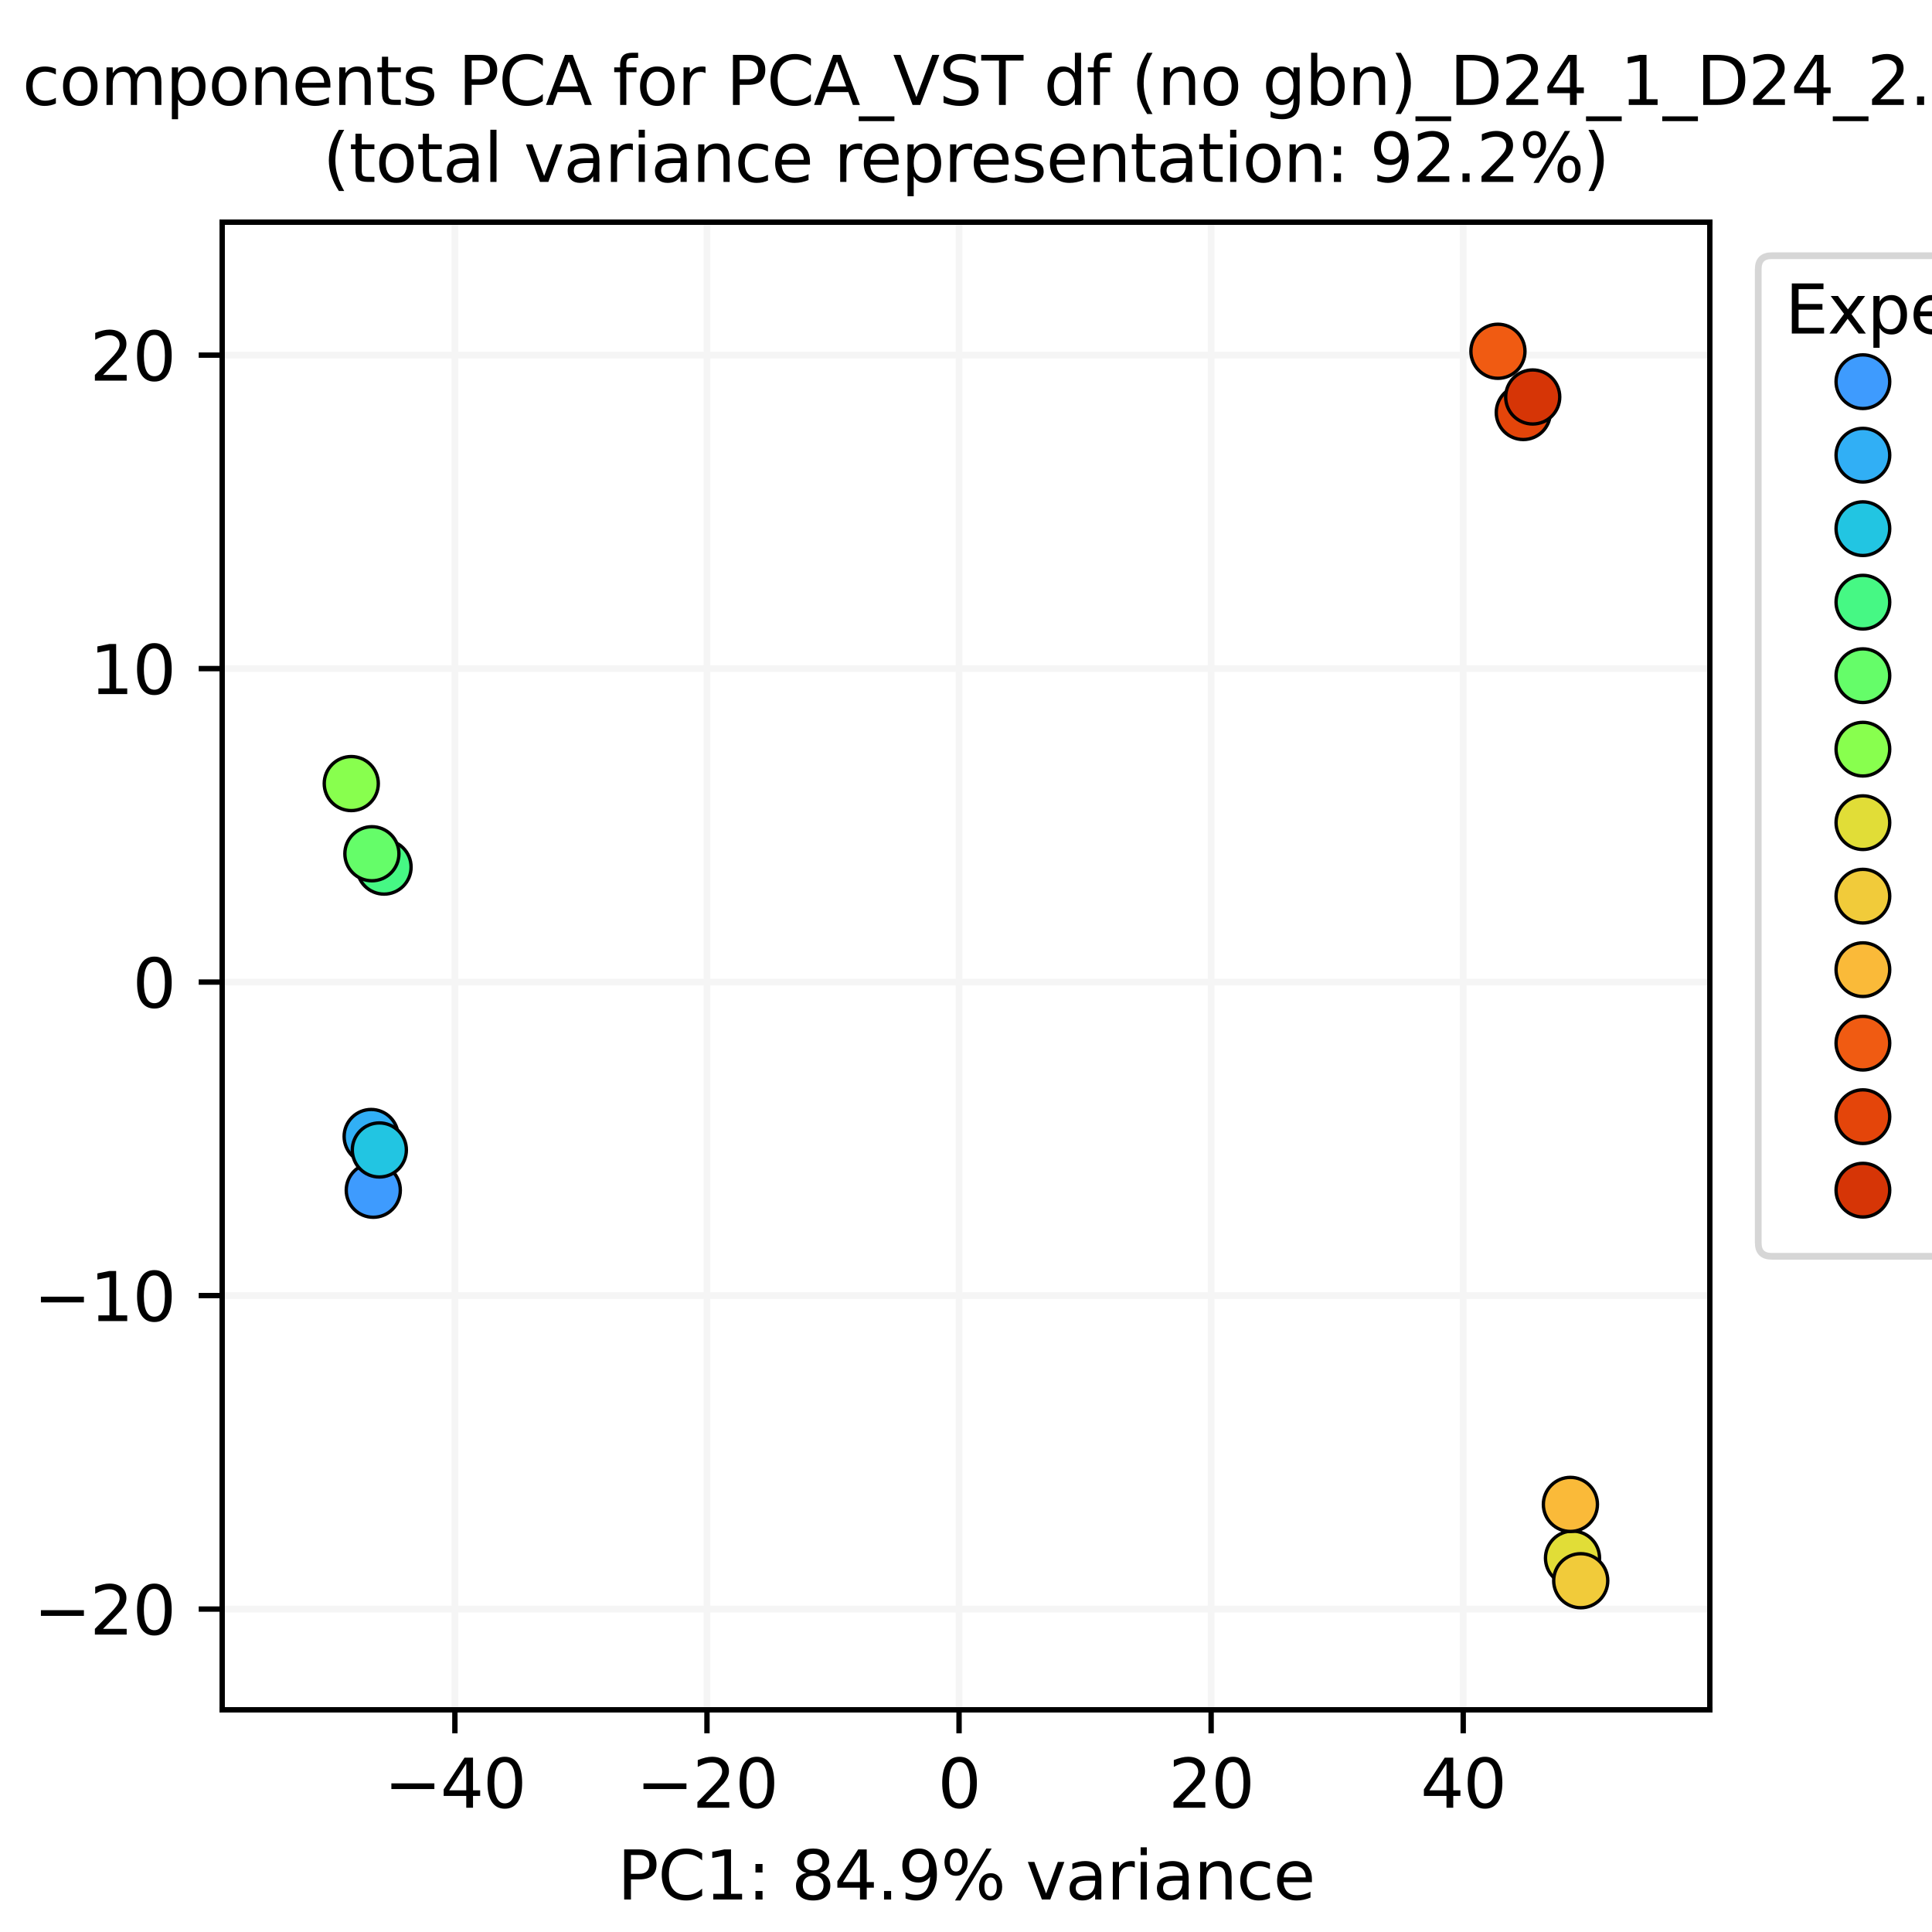 <?xml version="1.0" encoding="utf-8" standalone="no"?>
<!DOCTYPE svg PUBLIC "-//W3C//DTD SVG 1.1//EN"
  "http://www.w3.org/Graphics/SVG/1.1/DTD/svg11.dtd">
<svg height="288pt" version="1.1" viewBox="0 0 288 288" width="288pt" xmlns="http://www.w3.org/2000/svg" xmlns:xlink="http://www.w3.org/1999/xlink">
 <defs>
  <style type="text/css">*{stroke-linecap:butt;stroke-linejoin:round;}</style>
 </defs>
 <g id="figure_1">
  <g id="patch_1">
   <path d="M 0 288 
L 288 288 
L 288 0 
L 0 0 
z
" style="fill:#ffffff;"/>
  </g>
  <g id="axes_1">
   <g id="patch_2">
    <path d="M 33.12 254.88 
L 254.88 254.88 
L 254.88 33.12 
L 33.12 33.12 
z
" style="fill:#ffffff;"/>
   </g>
   <g id="matplotlib.axis_1">
    <g id="xtick_1">
     <g id="line2d_1">
      <path clip-path="url(#pf2e58c47ac)" d="M 67.809 254.88 
L 67.809 33.12 
" style="fill:none;stroke:#f5f5f5;stroke-linecap:square;"/>
     </g>
     <g id="line2d_2">
      <defs>
       <path d="M 0 0 
L 0 3.5 
" id="m1c92ccc8d1" style="stroke:#000000;stroke-width:0.8;"/>
      </defs>
      <g>
       <use style="stroke:#000000;stroke-width:0.8;" x="67.809" xlink:href="#m1c92ccc8d1" y="254.88"/>
      </g>
     </g>
     <g id="text_1">
      <!-- −40 -->
      <g transform="translate(57.257 269.478)scale(0.1 -0.1)">
       <defs>
        <path d="M 678 2272 
L 4684 2272 
L 4684 1741 
L 678 1741 
L 678 2272 
z
" id="DejaVuSans-2212" transform="scale(0.016)"/>
        <path d="M 2419 4116 
L 825 1625 
L 2419 1625 
L 2419 4116 
z
M 2253 4666 
L 3047 4666 
L 3047 1625 
L 3713 1625 
L 3713 1100 
L 3047 1100 
L 3047 0 
L 2419 0 
L 2419 1100 
L 313 1100 
L 313 1709 
L 2253 4666 
z
" id="DejaVuSans-34" transform="scale(0.016)"/>
        <path d="M 2034 4250 
Q 1547 4250 1301 3770 
Q 1056 3291 1056 2328 
Q 1056 1369 1301 889 
Q 1547 409 2034 409 
Q 2525 409 2770 889 
Q 3016 1369 3016 2328 
Q 3016 3291 2770 3770 
Q 2525 4250 2034 4250 
z
M 2034 4750 
Q 2819 4750 3233 4129 
Q 3647 3509 3647 2328 
Q 3647 1150 3233 529 
Q 2819 -91 2034 -91 
Q 1250 -91 836 529 
Q 422 1150 422 2328 
Q 422 3509 836 4129 
Q 1250 4750 2034 4750 
z
" id="DejaVuSans-30" transform="scale(0.016)"/>
       </defs>
       <use xlink:href="#DejaVuSans-2212"/>
       <use x="83.789" xlink:href="#DejaVuSans-34"/>
       <use x="147.412" xlink:href="#DejaVuSans-30"/>
      </g>
     </g>
    </g>
    <g id="xtick_2">
     <g id="line2d_3">
      <path clip-path="url(#pf2e58c47ac)" d="M 105.387 254.88 
L 105.387 33.12 
" style="fill:none;stroke:#f5f5f5;stroke-linecap:square;"/>
     </g>
     <g id="line2d_4">
      <g>
       <use style="stroke:#000000;stroke-width:0.8;" x="105.387" xlink:href="#m1c92ccc8d1" y="254.88"/>
      </g>
     </g>
     <g id="text_2">
      <!-- −20 -->
      <g transform="translate(94.834 269.478)scale(0.1 -0.1)">
       <defs>
        <path d="M 1228 531 
L 3431 531 
L 3431 0 
L 469 0 
L 469 531 
Q 828 903 1448 1529 
Q 2069 2156 2228 2338 
Q 2531 2678 2651 2914 
Q 2772 3150 2772 3378 
Q 2772 3750 2511 3984 
Q 2250 4219 1831 4219 
Q 1534 4219 1204 4116 
Q 875 4013 500 3803 
L 500 4441 
Q 881 4594 1212 4672 
Q 1544 4750 1819 4750 
Q 2544 4750 2975 4387 
Q 3406 4025 3406 3419 
Q 3406 3131 3298 2873 
Q 3191 2616 2906 2266 
Q 2828 2175 2409 1742 
Q 1991 1309 1228 531 
z
" id="DejaVuSans-32" transform="scale(0.016)"/>
       </defs>
       <use xlink:href="#DejaVuSans-2212"/>
       <use x="83.789" xlink:href="#DejaVuSans-32"/>
       <use x="147.412" xlink:href="#DejaVuSans-30"/>
      </g>
     </g>
    </g>
    <g id="xtick_3">
     <g id="line2d_5">
      <path clip-path="url(#pf2e58c47ac)" d="M 142.964 254.88 
L 142.964 33.12 
" style="fill:none;stroke:#f5f5f5;stroke-linecap:square;"/>
     </g>
     <g id="line2d_6">
      <g>
       <use style="stroke:#000000;stroke-width:0.8;" x="142.964" xlink:href="#m1c92ccc8d1" y="254.88"/>
      </g>
     </g>
     <g id="text_3">
      <!-- 0 -->
      <g transform="translate(139.783 269.478)scale(0.1 -0.1)">
       <use xlink:href="#DejaVuSans-30"/>
      </g>
     </g>
    </g>
    <g id="xtick_4">
     <g id="line2d_7">
      <path clip-path="url(#pf2e58c47ac)" d="M 180.541 254.88 
L 180.541 33.12 
" style="fill:none;stroke:#f5f5f5;stroke-linecap:square;"/>
     </g>
     <g id="line2d_8">
      <g>
       <use style="stroke:#000000;stroke-width:0.8;" x="180.541" xlink:href="#m1c92ccc8d1" y="254.88"/>
      </g>
     </g>
     <g id="text_4">
      <!-- 20 -->
      <g transform="translate(174.179 269.478)scale(0.1 -0.1)">
       <use xlink:href="#DejaVuSans-32"/>
       <use x="63.623" xlink:href="#DejaVuSans-30"/>
      </g>
     </g>
    </g>
    <g id="xtick_5">
     <g id="line2d_9">
      <path clip-path="url(#pf2e58c47ac)" d="M 218.118 254.88 
L 218.118 33.12 
" style="fill:none;stroke:#f5f5f5;stroke-linecap:square;"/>
     </g>
     <g id="line2d_10">
      <g>
       <use style="stroke:#000000;stroke-width:0.8;" x="218.118" xlink:href="#m1c92ccc8d1" y="254.88"/>
      </g>
     </g>
     <g id="text_5">
      <!-- 40 -->
      <g transform="translate(211.756 269.478)scale(0.1 -0.1)">
       <use xlink:href="#DejaVuSans-34"/>
       <use x="63.623" xlink:href="#DejaVuSans-30"/>
      </g>
     </g>
    </g>
    <g id="text_6">
     <!-- PC1: 84.9% variance -->
     <g transform="translate(92.04 283.157)scale(0.1 -0.1)">
      <defs>
       <path d="M 1259 4147 
L 1259 2394 
L 2053 2394 
Q 2494 2394 2734 2622 
Q 2975 2850 2975 3272 
Q 2975 3691 2734 3919 
Q 2494 4147 2053 4147 
L 1259 4147 
z
M 628 4666 
L 2053 4666 
Q 2838 4666 3239 4311 
Q 3641 3956 3641 3272 
Q 3641 2581 3239 2228 
Q 2838 1875 2053 1875 
L 1259 1875 
L 1259 0 
L 628 0 
L 628 4666 
z
" id="DejaVuSans-50" transform="scale(0.016)"/>
       <path d="M 4122 4306 
L 4122 3641 
Q 3803 3938 3442 4084 
Q 3081 4231 2675 4231 
Q 1875 4231 1450 3742 
Q 1025 3253 1025 2328 
Q 1025 1406 1450 917 
Q 1875 428 2675 428 
Q 3081 428 3442 575 
Q 3803 722 4122 1019 
L 4122 359 
Q 3791 134 3420 21 
Q 3050 -91 2638 -91 
Q 1578 -91 968 557 
Q 359 1206 359 2328 
Q 359 3453 968 4101 
Q 1578 4750 2638 4750 
Q 3056 4750 3426 4639 
Q 3797 4528 4122 4306 
z
" id="DejaVuSans-43" transform="scale(0.016)"/>
       <path d="M 794 531 
L 1825 531 
L 1825 4091 
L 703 3866 
L 703 4441 
L 1819 4666 
L 2450 4666 
L 2450 531 
L 3481 531 
L 3481 0 
L 794 0 
L 794 531 
z
" id="DejaVuSans-31" transform="scale(0.016)"/>
       <path d="M 750 794 
L 1409 794 
L 1409 0 
L 750 0 
L 750 794 
z
M 750 3309 
L 1409 3309 
L 1409 2516 
L 750 2516 
L 750 3309 
z
" id="DejaVuSans-3a" transform="scale(0.016)"/>
       <path id="DejaVuSans-20" transform="scale(0.016)"/>
       <path d="M 2034 2216 
Q 1584 2216 1326 1975 
Q 1069 1734 1069 1313 
Q 1069 891 1326 650 
Q 1584 409 2034 409 
Q 2484 409 2743 651 
Q 3003 894 3003 1313 
Q 3003 1734 2745 1975 
Q 2488 2216 2034 2216 
z
M 1403 2484 
Q 997 2584 770 2862 
Q 544 3141 544 3541 
Q 544 4100 942 4425 
Q 1341 4750 2034 4750 
Q 2731 4750 3128 4425 
Q 3525 4100 3525 3541 
Q 3525 3141 3298 2862 
Q 3072 2584 2669 2484 
Q 3125 2378 3379 2068 
Q 3634 1759 3634 1313 
Q 3634 634 3220 271 
Q 2806 -91 2034 -91 
Q 1263 -91 848 271 
Q 434 634 434 1313 
Q 434 1759 690 2068 
Q 947 2378 1403 2484 
z
M 1172 3481 
Q 1172 3119 1398 2916 
Q 1625 2713 2034 2713 
Q 2441 2713 2670 2916 
Q 2900 3119 2900 3481 
Q 2900 3844 2670 4047 
Q 2441 4250 2034 4250 
Q 1625 4250 1398 4047 
Q 1172 3844 1172 3481 
z
" id="DejaVuSans-38" transform="scale(0.016)"/>
       <path d="M 684 794 
L 1344 794 
L 1344 0 
L 684 0 
L 684 794 
z
" id="DejaVuSans-2e" transform="scale(0.016)"/>
       <path d="M 703 97 
L 703 672 
Q 941 559 1184 500 
Q 1428 441 1663 441 
Q 2288 441 2617 861 
Q 2947 1281 2994 2138 
Q 2813 1869 2534 1725 
Q 2256 1581 1919 1581 
Q 1219 1581 811 2004 
Q 403 2428 403 3163 
Q 403 3881 828 4315 
Q 1253 4750 1959 4750 
Q 2769 4750 3195 4129 
Q 3622 3509 3622 2328 
Q 3622 1225 3098 567 
Q 2575 -91 1691 -91 
Q 1453 -91 1209 -44 
Q 966 3 703 97 
z
M 1959 2075 
Q 2384 2075 2632 2365 
Q 2881 2656 2881 3163 
Q 2881 3666 2632 3958 
Q 2384 4250 1959 4250 
Q 1534 4250 1286 3958 
Q 1038 3666 1038 3163 
Q 1038 2656 1286 2365 
Q 1534 2075 1959 2075 
z
" id="DejaVuSans-39" transform="scale(0.016)"/>
       <path d="M 4653 2053 
Q 4381 2053 4226 1822 
Q 4072 1591 4072 1178 
Q 4072 772 4226 539 
Q 4381 306 4653 306 
Q 4919 306 5073 539 
Q 5228 772 5228 1178 
Q 5228 1588 5073 1820 
Q 4919 2053 4653 2053 
z
M 4653 2450 
Q 5147 2450 5437 2106 
Q 5728 1763 5728 1178 
Q 5728 594 5436 251 
Q 5144 -91 4653 -91 
Q 4153 -91 3862 251 
Q 3572 594 3572 1178 
Q 3572 1766 3864 2108 
Q 4156 2450 4653 2450 
z
M 1428 4353 
Q 1159 4353 1004 4120 
Q 850 3888 850 3481 
Q 850 3069 1003 2837 
Q 1156 2606 1428 2606 
Q 1700 2606 1854 2837 
Q 2009 3069 2009 3481 
Q 2009 3884 1853 4118 
Q 1697 4353 1428 4353 
z
M 4250 4750 
L 4750 4750 
L 1831 -91 
L 1331 -91 
L 4250 4750 
z
M 1428 4750 
Q 1922 4750 2215 4408 
Q 2509 4066 2509 3481 
Q 2509 2891 2217 2550 
Q 1925 2209 1428 2209 
Q 931 2209 642 2551 
Q 353 2894 353 3481 
Q 353 4063 643 4406 
Q 934 4750 1428 4750 
z
" id="DejaVuSans-25" transform="scale(0.016)"/>
       <path d="M 191 3500 
L 800 3500 
L 1894 563 
L 2988 3500 
L 3597 3500 
L 2284 0 
L 1503 0 
L 191 3500 
z
" id="DejaVuSans-76" transform="scale(0.016)"/>
       <path d="M 2194 1759 
Q 1497 1759 1228 1600 
Q 959 1441 959 1056 
Q 959 750 1161 570 
Q 1363 391 1709 391 
Q 2188 391 2477 730 
Q 2766 1069 2766 1631 
L 2766 1759 
L 2194 1759 
z
M 3341 1997 
L 3341 0 
L 2766 0 
L 2766 531 
Q 2569 213 2275 61 
Q 1981 -91 1556 -91 
Q 1019 -91 701 211 
Q 384 513 384 1019 
Q 384 1609 779 1909 
Q 1175 2209 1959 2209 
L 2766 2209 
L 2766 2266 
Q 2766 2663 2505 2880 
Q 2244 3097 1772 3097 
Q 1472 3097 1187 3025 
Q 903 2953 641 2809 
L 641 3341 
Q 956 3463 1253 3523 
Q 1550 3584 1831 3584 
Q 2591 3584 2966 3190 
Q 3341 2797 3341 1997 
z
" id="DejaVuSans-61" transform="scale(0.016)"/>
       <path d="M 2631 2963 
Q 2534 3019 2420 3045 
Q 2306 3072 2169 3072 
Q 1681 3072 1420 2755 
Q 1159 2438 1159 1844 
L 1159 0 
L 581 0 
L 581 3500 
L 1159 3500 
L 1159 2956 
Q 1341 3275 1631 3429 
Q 1922 3584 2338 3584 
Q 2397 3584 2469 3576 
Q 2541 3569 2628 3553 
L 2631 2963 
z
" id="DejaVuSans-72" transform="scale(0.016)"/>
       <path d="M 603 3500 
L 1178 3500 
L 1178 0 
L 603 0 
L 603 3500 
z
M 603 4863 
L 1178 4863 
L 1178 4134 
L 603 4134 
L 603 4863 
z
" id="DejaVuSans-69" transform="scale(0.016)"/>
       <path d="M 3513 2113 
L 3513 0 
L 2938 0 
L 2938 2094 
Q 2938 2591 2744 2837 
Q 2550 3084 2163 3084 
Q 1697 3084 1428 2787 
Q 1159 2491 1159 1978 
L 1159 0 
L 581 0 
L 581 3500 
L 1159 3500 
L 1159 2956 
Q 1366 3272 1645 3428 
Q 1925 3584 2291 3584 
Q 2894 3584 3203 3211 
Q 3513 2838 3513 2113 
z
" id="DejaVuSans-6e" transform="scale(0.016)"/>
       <path d="M 3122 3366 
L 3122 2828 
Q 2878 2963 2633 3030 
Q 2388 3097 2138 3097 
Q 1578 3097 1268 2742 
Q 959 2388 959 1747 
Q 959 1106 1268 751 
Q 1578 397 2138 397 
Q 2388 397 2633 464 
Q 2878 531 3122 666 
L 3122 134 
Q 2881 22 2623 -34 
Q 2366 -91 2075 -91 
Q 1284 -91 818 406 
Q 353 903 353 1747 
Q 353 2603 823 3093 
Q 1294 3584 2113 3584 
Q 2378 3584 2631 3529 
Q 2884 3475 3122 3366 
z
" id="DejaVuSans-63" transform="scale(0.016)"/>
       <path d="M 3597 1894 
L 3597 1613 
L 953 1613 
Q 991 1019 1311 708 
Q 1631 397 2203 397 
Q 2534 397 2845 478 
Q 3156 559 3463 722 
L 3463 178 
Q 3153 47 2828 -22 
Q 2503 -91 2169 -91 
Q 1331 -91 842 396 
Q 353 884 353 1716 
Q 353 2575 817 3079 
Q 1281 3584 2069 3584 
Q 2775 3584 3186 3129 
Q 3597 2675 3597 1894 
z
M 3022 2063 
Q 3016 2534 2758 2815 
Q 2500 3097 2075 3097 
Q 1594 3097 1305 2825 
Q 1016 2553 972 2059 
L 3022 2063 
z
" id="DejaVuSans-65" transform="scale(0.016)"/>
      </defs>
      <use xlink:href="#DejaVuSans-50"/>
      <use x="60.303" xlink:href="#DejaVuSans-43"/>
      <use x="130.127" xlink:href="#DejaVuSans-31"/>
      <use x="193.75" xlink:href="#DejaVuSans-3a"/>
      <use x="227.441" xlink:href="#DejaVuSans-20"/>
      <use x="259.229" xlink:href="#DejaVuSans-38"/>
      <use x="322.852" xlink:href="#DejaVuSans-34"/>
      <use x="386.475" xlink:href="#DejaVuSans-2e"/>
      <use x="418.262" xlink:href="#DejaVuSans-39"/>
      <use x="481.885" xlink:href="#DejaVuSans-25"/>
      <use x="576.904" xlink:href="#DejaVuSans-20"/>
      <use x="608.691" xlink:href="#DejaVuSans-76"/>
      <use x="667.871" xlink:href="#DejaVuSans-61"/>
      <use x="729.15" xlink:href="#DejaVuSans-72"/>
      <use x="770.264" xlink:href="#DejaVuSans-69"/>
      <use x="798.047" xlink:href="#DejaVuSans-61"/>
      <use x="859.326" xlink:href="#DejaVuSans-6e"/>
      <use x="922.705" xlink:href="#DejaVuSans-63"/>
      <use x="977.686" xlink:href="#DejaVuSans-65"/>
     </g>
    </g>
   </g>
   <g id="matplotlib.axis_2">
    <g id="ytick_1">
     <g id="line2d_11">
      <path clip-path="url(#pf2e58c47ac)" d="M 33.12 239.862 
L 254.88 239.862 
" style="fill:none;stroke:#f5f5f5;stroke-linecap:square;"/>
     </g>
     <g id="line2d_12">
      <defs>
       <path d="M 0 0 
L -3.5 0 
" id="maca53974f4" style="stroke:#000000;stroke-width:0.8;"/>
      </defs>
      <g>
       <use style="stroke:#000000;stroke-width:0.8;" x="33.12" xlink:href="#maca53974f4" y="239.862"/>
      </g>
     </g>
     <g id="text_7">
      <!-- −20 -->
      <g transform="translate(5.015 243.661)scale(0.1 -0.1)">
       <use xlink:href="#DejaVuSans-2212"/>
       <use x="83.789" xlink:href="#DejaVuSans-32"/>
       <use x="147.412" xlink:href="#DejaVuSans-30"/>
      </g>
     </g>
    </g>
    <g id="ytick_2">
     <g id="line2d_13">
      <path clip-path="url(#pf2e58c47ac)" d="M 33.12 193.13 
L 254.88 193.13 
" style="fill:none;stroke:#f5f5f5;stroke-linecap:square;"/>
     </g>
     <g id="line2d_14">
      <g>
       <use style="stroke:#000000;stroke-width:0.8;" x="33.12" xlink:href="#maca53974f4" y="193.13"/>
      </g>
     </g>
     <g id="text_8">
      <!-- −10 -->
      <g transform="translate(5.015 196.93)scale(0.1 -0.1)">
       <use xlink:href="#DejaVuSans-2212"/>
       <use x="83.789" xlink:href="#DejaVuSans-31"/>
       <use x="147.412" xlink:href="#DejaVuSans-30"/>
      </g>
     </g>
    </g>
    <g id="ytick_3">
     <g id="line2d_15">
      <path clip-path="url(#pf2e58c47ac)" d="M 33.12 146.399 
L 254.88 146.399 
" style="fill:none;stroke:#f5f5f5;stroke-linecap:square;"/>
     </g>
     <g id="line2d_16">
      <g>
       <use style="stroke:#000000;stroke-width:0.8;" x="33.12" xlink:href="#maca53974f4" y="146.399"/>
      </g>
     </g>
     <g id="text_9">
      <!-- 0 -->
      <g transform="translate(19.758 150.198)scale(0.1 -0.1)">
       <use xlink:href="#DejaVuSans-30"/>
      </g>
     </g>
    </g>
    <g id="ytick_4">
     <g id="line2d_17">
      <path clip-path="url(#pf2e58c47ac)" d="M 33.12 99.668 
L 254.88 99.668 
" style="fill:none;stroke:#f5f5f5;stroke-linecap:square;"/>
     </g>
     <g id="line2d_18">
      <g>
       <use style="stroke:#000000;stroke-width:0.8;" x="33.12" xlink:href="#maca53974f4" y="99.668"/>
      </g>
     </g>
     <g id="text_10">
      <!-- 10 -->
      <g transform="translate(13.395 103.467)scale(0.1 -0.1)">
       <use xlink:href="#DejaVuSans-31"/>
       <use x="63.623" xlink:href="#DejaVuSans-30"/>
      </g>
     </g>
    </g>
    <g id="ytick_5">
     <g id="line2d_19">
      <path clip-path="url(#pf2e58c47ac)" d="M 33.12 52.937 
L 254.88 52.937 
" style="fill:none;stroke:#f5f5f5;stroke-linecap:square;"/>
     </g>
     <g id="line2d_20">
      <g>
       <use style="stroke:#000000;stroke-width:0.8;" x="33.12" xlink:href="#maca53974f4" y="52.937"/>
      </g>
     </g>
     <g id="text_11">
      <!-- 20 -->
      <g transform="translate(13.395 56.736)scale(0.1 -0.1)">
       <use xlink:href="#DejaVuSans-32"/>
       <use x="63.623" xlink:href="#DejaVuSans-30"/>
      </g>
     </g>
    </g>
    <g id="text_12">
     <!-- PC2: 7.3% variance -->
     <g transform="translate(-1.064 192.779)rotate(-90)scale(0.1 -0.1)">
      <defs>
       <path d="M 525 4666 
L 3525 4666 
L 3525 4397 
L 1831 0 
L 1172 0 
L 2766 4134 
L 525 4134 
L 525 4666 
z
" id="DejaVuSans-37" transform="scale(0.016)"/>
       <path d="M 2597 2516 
Q 3050 2419 3304 2112 
Q 3559 1806 3559 1356 
Q 3559 666 3084 287 
Q 2609 -91 1734 -91 
Q 1441 -91 1130 -33 
Q 819 25 488 141 
L 488 750 
Q 750 597 1062 519 
Q 1375 441 1716 441 
Q 2309 441 2620 675 
Q 2931 909 2931 1356 
Q 2931 1769 2642 2001 
Q 2353 2234 1838 2234 
L 1294 2234 
L 1294 2753 
L 1863 2753 
Q 2328 2753 2575 2939 
Q 2822 3125 2822 3475 
Q 2822 3834 2567 4026 
Q 2313 4219 1838 4219 
Q 1578 4219 1281 4162 
Q 984 4106 628 3988 
L 628 4550 
Q 988 4650 1302 4700 
Q 1616 4750 1894 4750 
Q 2613 4750 3031 4423 
Q 3450 4097 3450 3541 
Q 3450 3153 3228 2886 
Q 3006 2619 2597 2516 
z
" id="DejaVuSans-33" transform="scale(0.016)"/>
      </defs>
      <use xlink:href="#DejaVuSans-50"/>
      <use x="60.303" xlink:href="#DejaVuSans-43"/>
      <use x="130.127" xlink:href="#DejaVuSans-32"/>
      <use x="193.75" xlink:href="#DejaVuSans-3a"/>
      <use x="227.441" xlink:href="#DejaVuSans-20"/>
      <use x="259.229" xlink:href="#DejaVuSans-37"/>
      <use x="322.852" xlink:href="#DejaVuSans-2e"/>
      <use x="354.639" xlink:href="#DejaVuSans-33"/>
      <use x="418.262" xlink:href="#DejaVuSans-25"/>
      <use x="513.281" xlink:href="#DejaVuSans-20"/>
      <use x="545.068" xlink:href="#DejaVuSans-76"/>
      <use x="604.248" xlink:href="#DejaVuSans-61"/>
      <use x="665.527" xlink:href="#DejaVuSans-72"/>
      <use x="706.641" xlink:href="#DejaVuSans-69"/>
      <use x="734.424" xlink:href="#DejaVuSans-61"/>
      <use x="795.703" xlink:href="#DejaVuSans-6e"/>
      <use x="859.082" xlink:href="#DejaVuSans-63"/>
      <use x="914.062" xlink:href="#DejaVuSans-65"/>
     </g>
    </g>
   </g>
   <g id="line2d_21"/>
   <g id="line2d_22"/>
   <g id="patch_3">
    <path d="M 33.12 254.88 
L 33.12 33.12 
" style="fill:none;stroke:#000000;stroke-linecap:square;stroke-linejoin:miter;stroke-width:0.8;"/>
   </g>
   <g id="patch_4">
    <path d="M 254.88 254.88 
L 254.88 33.12 
" style="fill:none;stroke:#000000;stroke-linecap:square;stroke-linejoin:miter;stroke-width:0.8;"/>
   </g>
   <g id="patch_5">
    <path d="M 33.12 254.88 
L 254.88 254.88 
" style="fill:none;stroke:#000000;stroke-linecap:square;stroke-linejoin:miter;stroke-width:0.8;"/>
   </g>
   <g id="patch_6">
    <path d="M 33.12 33.12 
L 254.88 33.12 
" style="fill:none;stroke:#000000;stroke-linecap:square;stroke-linejoin:miter;stroke-width:0.8;"/>
   </g>
   <g id="PathCollection_1">
    <defs>
     <path d="M 0 4.031 
C 1.069 4.031 2.094 3.606 2.85 2.85 
C 3.606 2.094 4.031 1.069 4.031 -0 
C 4.031 -1.069 3.606 -2.094 2.85 -2.85 
C 2.094 -3.606 1.069 -4.031 0 -4.031 
C -1.069 -4.031 -2.094 -3.606 -2.85 -2.85 
C -3.606 -2.094 -4.031 -1.069 -4.031 0 
C -4.031 1.069 -3.606 2.094 -2.85 2.85 
C -2.094 3.606 -1.069 4.031 0 4.031 
z
" id="C0_0_fa1b555375"/>
    </defs>
    <g clip-path="url(#pf2e58c47ac)">
     <use style="fill:#3e9bfe;stroke:#000000;stroke-width:0.5;" x="55.645" xlink:href="#C0_0_fa1b555375" y="177.428"/>
    </g>
    <g clip-path="url(#pf2e58c47ac)">
     <use style="fill:#31aff5;stroke:#000000;stroke-width:0.5;" x="55.329" xlink:href="#C0_0_fa1b555375" y="169.416"/>
    </g>
    <g clip-path="url(#pf2e58c47ac)">
     <use style="fill:#22c5e2;stroke:#000000;stroke-width:0.5;" x="56.548" xlink:href="#C0_0_fa1b555375" y="171.423"/>
    </g>
    <g clip-path="url(#pf2e58c47ac)">
     <use style="fill:#46f884;stroke:#000000;stroke-width:0.5;" x="57.251" xlink:href="#C0_0_fa1b555375" y="129.254"/>
    </g>
    <g clip-path="url(#pf2e58c47ac)">
     <use style="fill:#65fd69;stroke:#000000;stroke-width:0.5;" x="55.438" xlink:href="#C0_0_fa1b555375" y="127.266"/>
    </g>
    <g clip-path="url(#pf2e58c47ac)">
     <use style="fill:#88ff4e;stroke:#000000;stroke-width:0.5;" x="52.364" xlink:href="#C0_0_fa1b555375" y="116.806"/>
    </g>
    <g clip-path="url(#pf2e58c47ac)">
     <use style="fill:#e1dd37;stroke:#000000;stroke-width:0.5;" x="234.412" xlink:href="#C0_0_fa1b555375" y="232.267"/>
    </g>
    <g clip-path="url(#pf2e58c47ac)">
     <use style="fill:#f1cb3a;stroke:#000000;stroke-width:0.5;" x="235.636" xlink:href="#C0_0_fa1b555375" y="235.636"/>
    </g>
    <g clip-path="url(#pf2e58c47ac)">
     <use style="fill:#faba39;stroke:#000000;stroke-width:0.5;" x="234.097" xlink:href="#C0_0_fa1b555375" y="224.259"/>
    </g>
    <g clip-path="url(#pf2e58c47ac)">
     <use style="fill:#f05b12;stroke:#000000;stroke-width:0.5;" x="223.294" xlink:href="#C0_0_fa1b555375" y="52.364"/>
    </g>
    <g clip-path="url(#pf2e58c47ac)">
     <use style="fill:#e4450a;stroke:#000000;stroke-width:0.5;" x="227.075" xlink:href="#C0_0_fa1b555375" y="61.492"/>
    </g>
    <g clip-path="url(#pf2e58c47ac)">
     <use style="fill:#d63506;stroke:#000000;stroke-width:0.5;" x="228.478" xlink:href="#C0_0_fa1b555375" y="59.178"/>
    </g>
   </g>
   <g id="text_13">
    <!-- 2 components PCA for PCA_VST df (no gbn)_D24_1_D24_2... -->
    <g transform="translate(-6.209 15.644)scale(0.1 -0.1)">
     <defs>
      <path d="M 1959 3097 
Q 1497 3097 1228 2736 
Q 959 2375 959 1747 
Q 959 1119 1226 758 
Q 1494 397 1959 397 
Q 2419 397 2687 759 
Q 2956 1122 2956 1747 
Q 2956 2369 2687 2733 
Q 2419 3097 1959 3097 
z
M 1959 3584 
Q 2709 3584 3137 3096 
Q 3566 2609 3566 1747 
Q 3566 888 3137 398 
Q 2709 -91 1959 -91 
Q 1206 -91 779 398 
Q 353 888 353 1747 
Q 353 2609 779 3096 
Q 1206 3584 1959 3584 
z
" id="DejaVuSans-6f" transform="scale(0.016)"/>
      <path d="M 3328 2828 
Q 3544 3216 3844 3400 
Q 4144 3584 4550 3584 
Q 5097 3584 5394 3201 
Q 5691 2819 5691 2113 
L 5691 0 
L 5113 0 
L 5113 2094 
Q 5113 2597 4934 2840 
Q 4756 3084 4391 3084 
Q 3944 3084 3684 2787 
Q 3425 2491 3425 1978 
L 3425 0 
L 2847 0 
L 2847 2094 
Q 2847 2600 2669 2842 
Q 2491 3084 2119 3084 
Q 1678 3084 1418 2786 
Q 1159 2488 1159 1978 
L 1159 0 
L 581 0 
L 581 3500 
L 1159 3500 
L 1159 2956 
Q 1356 3278 1631 3431 
Q 1906 3584 2284 3584 
Q 2666 3584 2933 3390 
Q 3200 3197 3328 2828 
z
" id="DejaVuSans-6d" transform="scale(0.016)"/>
      <path d="M 1159 525 
L 1159 -1331 
L 581 -1331 
L 581 3500 
L 1159 3500 
L 1159 2969 
Q 1341 3281 1617 3432 
Q 1894 3584 2278 3584 
Q 2916 3584 3314 3078 
Q 3713 2572 3713 1747 
Q 3713 922 3314 415 
Q 2916 -91 2278 -91 
Q 1894 -91 1617 61 
Q 1341 213 1159 525 
z
M 3116 1747 
Q 3116 2381 2855 2742 
Q 2594 3103 2138 3103 
Q 1681 3103 1420 2742 
Q 1159 2381 1159 1747 
Q 1159 1113 1420 752 
Q 1681 391 2138 391 
Q 2594 391 2855 752 
Q 3116 1113 3116 1747 
z
" id="DejaVuSans-70" transform="scale(0.016)"/>
      <path d="M 1172 4494 
L 1172 3500 
L 2356 3500 
L 2356 3053 
L 1172 3053 
L 1172 1153 
Q 1172 725 1289 603 
Q 1406 481 1766 481 
L 2356 481 
L 2356 0 
L 1766 0 
Q 1100 0 847 248 
Q 594 497 594 1153 
L 594 3053 
L 172 3053 
L 172 3500 
L 594 3500 
L 594 4494 
L 1172 4494 
z
" id="DejaVuSans-74" transform="scale(0.016)"/>
      <path d="M 2834 3397 
L 2834 2853 
Q 2591 2978 2328 3040 
Q 2066 3103 1784 3103 
Q 1356 3103 1142 2972 
Q 928 2841 928 2578 
Q 928 2378 1081 2264 
Q 1234 2150 1697 2047 
L 1894 2003 
Q 2506 1872 2764 1633 
Q 3022 1394 3022 966 
Q 3022 478 2636 193 
Q 2250 -91 1575 -91 
Q 1294 -91 989 -36 
Q 684 19 347 128 
L 347 722 
Q 666 556 975 473 
Q 1284 391 1588 391 
Q 1994 391 2212 530 
Q 2431 669 2431 922 
Q 2431 1156 2273 1281 
Q 2116 1406 1581 1522 
L 1381 1569 
Q 847 1681 609 1914 
Q 372 2147 372 2553 
Q 372 3047 722 3315 
Q 1072 3584 1716 3584 
Q 2034 3584 2315 3537 
Q 2597 3491 2834 3397 
z
" id="DejaVuSans-73" transform="scale(0.016)"/>
      <path d="M 2188 4044 
L 1331 1722 
L 3047 1722 
L 2188 4044 
z
M 1831 4666 
L 2547 4666 
L 4325 0 
L 3669 0 
L 3244 1197 
L 1141 1197 
L 716 0 
L 50 0 
L 1831 4666 
z
" id="DejaVuSans-41" transform="scale(0.016)"/>
      <path d="M 2375 4863 
L 2375 4384 
L 1825 4384 
Q 1516 4384 1395 4259 
Q 1275 4134 1275 3809 
L 1275 3500 
L 2222 3500 
L 2222 3053 
L 1275 3053 
L 1275 0 
L 697 0 
L 697 3053 
L 147 3053 
L 147 3500 
L 697 3500 
L 697 3744 
Q 697 4328 969 4595 
Q 1241 4863 1831 4863 
L 2375 4863 
z
" id="DejaVuSans-66" transform="scale(0.016)"/>
      <path d="M 3263 -1063 
L 3263 -1509 
L -63 -1509 
L -63 -1063 
L 3263 -1063 
z
" id="DejaVuSans-5f" transform="scale(0.016)"/>
      <path d="M 1831 0 
L 50 4666 
L 709 4666 
L 2188 738 
L 3669 4666 
L 4325 4666 
L 2547 0 
L 1831 0 
z
" id="DejaVuSans-56" transform="scale(0.016)"/>
      <path d="M 3425 4513 
L 3425 3897 
Q 3066 4069 2747 4153 
Q 2428 4238 2131 4238 
Q 1616 4238 1336 4038 
Q 1056 3838 1056 3469 
Q 1056 3159 1242 3001 
Q 1428 2844 1947 2747 
L 2328 2669 
Q 3034 2534 3370 2195 
Q 3706 1856 3706 1288 
Q 3706 609 3251 259 
Q 2797 -91 1919 -91 
Q 1588 -91 1214 -16 
Q 841 59 441 206 
L 441 856 
Q 825 641 1194 531 
Q 1563 422 1919 422 
Q 2459 422 2753 634 
Q 3047 847 3047 1241 
Q 3047 1584 2836 1778 
Q 2625 1972 2144 2069 
L 1759 2144 
Q 1053 2284 737 2584 
Q 422 2884 422 3419 
Q 422 4038 858 4394 
Q 1294 4750 2059 4750 
Q 2388 4750 2728 4690 
Q 3069 4631 3425 4513 
z
" id="DejaVuSans-53" transform="scale(0.016)"/>
      <path d="M -19 4666 
L 3928 4666 
L 3928 4134 
L 2272 4134 
L 2272 0 
L 1638 0 
L 1638 4134 
L -19 4134 
L -19 4666 
z
" id="DejaVuSans-54" transform="scale(0.016)"/>
      <path d="M 2906 2969 
L 2906 4863 
L 3481 4863 
L 3481 0 
L 2906 0 
L 2906 525 
Q 2725 213 2448 61 
Q 2172 -91 1784 -91 
Q 1150 -91 751 415 
Q 353 922 353 1747 
Q 353 2572 751 3078 
Q 1150 3584 1784 3584 
Q 2172 3584 2448 3432 
Q 2725 3281 2906 2969 
z
M 947 1747 
Q 947 1113 1208 752 
Q 1469 391 1925 391 
Q 2381 391 2643 752 
Q 2906 1113 2906 1747 
Q 2906 2381 2643 2742 
Q 2381 3103 1925 3103 
Q 1469 3103 1208 2742 
Q 947 2381 947 1747 
z
" id="DejaVuSans-64" transform="scale(0.016)"/>
      <path d="M 1984 4856 
Q 1566 4138 1362 3434 
Q 1159 2731 1159 2009 
Q 1159 1288 1364 580 
Q 1569 -128 1984 -844 
L 1484 -844 
Q 1016 -109 783 600 
Q 550 1309 550 2009 
Q 550 2706 781 3412 
Q 1013 4119 1484 4856 
L 1984 4856 
z
" id="DejaVuSans-28" transform="scale(0.016)"/>
      <path d="M 2906 1791 
Q 2906 2416 2648 2759 
Q 2391 3103 1925 3103 
Q 1463 3103 1205 2759 
Q 947 2416 947 1791 
Q 947 1169 1205 825 
Q 1463 481 1925 481 
Q 2391 481 2648 825 
Q 2906 1169 2906 1791 
z
M 3481 434 
Q 3481 -459 3084 -895 
Q 2688 -1331 1869 -1331 
Q 1566 -1331 1297 -1286 
Q 1028 -1241 775 -1147 
L 775 -588 
Q 1028 -725 1275 -790 
Q 1522 -856 1778 -856 
Q 2344 -856 2625 -561 
Q 2906 -266 2906 331 
L 2906 616 
Q 2728 306 2450 153 
Q 2172 0 1784 0 
Q 1141 0 747 490 
Q 353 981 353 1791 
Q 353 2603 747 3093 
Q 1141 3584 1784 3584 
Q 2172 3584 2450 3431 
Q 2728 3278 2906 2969 
L 2906 3500 
L 3481 3500 
L 3481 434 
z
" id="DejaVuSans-67" transform="scale(0.016)"/>
      <path d="M 3116 1747 
Q 3116 2381 2855 2742 
Q 2594 3103 2138 3103 
Q 1681 3103 1420 2742 
Q 1159 2381 1159 1747 
Q 1159 1113 1420 752 
Q 1681 391 2138 391 
Q 2594 391 2855 752 
Q 3116 1113 3116 1747 
z
M 1159 2969 
Q 1341 3281 1617 3432 
Q 1894 3584 2278 3584 
Q 2916 3584 3314 3078 
Q 3713 2572 3713 1747 
Q 3713 922 3314 415 
Q 2916 -91 2278 -91 
Q 1894 -91 1617 61 
Q 1341 213 1159 525 
L 1159 0 
L 581 0 
L 581 4863 
L 1159 4863 
L 1159 2969 
z
" id="DejaVuSans-62" transform="scale(0.016)"/>
      <path d="M 513 4856 
L 1013 4856 
Q 1481 4119 1714 3412 
Q 1947 2706 1947 2009 
Q 1947 1309 1714 600 
Q 1481 -109 1013 -844 
L 513 -844 
Q 928 -128 1133 580 
Q 1338 1288 1338 2009 
Q 1338 2731 1133 3434 
Q 928 4138 513 4856 
z
" id="DejaVuSans-29" transform="scale(0.016)"/>
      <path d="M 1259 4147 
L 1259 519 
L 2022 519 
Q 2988 519 3436 956 
Q 3884 1394 3884 2338 
Q 3884 3275 3436 3711 
Q 2988 4147 2022 4147 
L 1259 4147 
z
M 628 4666 
L 1925 4666 
Q 3281 4666 3915 4102 
Q 4550 3538 4550 2338 
Q 4550 1131 3912 565 
Q 3275 0 1925 0 
L 628 0 
L 628 4666 
z
" id="DejaVuSans-44" transform="scale(0.016)"/>
     </defs>
     <use xlink:href="#DejaVuSans-32"/>
     <use x="63.623" xlink:href="#DejaVuSans-20"/>
     <use x="95.41" xlink:href="#DejaVuSans-63"/>
     <use x="150.391" xlink:href="#DejaVuSans-6f"/>
     <use x="211.572" xlink:href="#DejaVuSans-6d"/>
     <use x="308.984" xlink:href="#DejaVuSans-70"/>
     <use x="372.461" xlink:href="#DejaVuSans-6f"/>
     <use x="433.643" xlink:href="#DejaVuSans-6e"/>
     <use x="497.021" xlink:href="#DejaVuSans-65"/>
     <use x="558.545" xlink:href="#DejaVuSans-6e"/>
     <use x="621.924" xlink:href="#DejaVuSans-74"/>
     <use x="661.133" xlink:href="#DejaVuSans-73"/>
     <use x="713.232" xlink:href="#DejaVuSans-20"/>
     <use x="745.02" xlink:href="#DejaVuSans-50"/>
     <use x="805.322" xlink:href="#DejaVuSans-43"/>
     <use x="875.146" xlink:href="#DejaVuSans-41"/>
     <use x="943.555" xlink:href="#DejaVuSans-20"/>
     <use x="975.342" xlink:href="#DejaVuSans-66"/>
     <use x="1010.547" xlink:href="#DejaVuSans-6f"/>
     <use x="1071.729" xlink:href="#DejaVuSans-72"/>
     <use x="1112.842" xlink:href="#DejaVuSans-20"/>
     <use x="1144.629" xlink:href="#DejaVuSans-50"/>
     <use x="1204.932" xlink:href="#DejaVuSans-43"/>
     <use x="1274.756" xlink:href="#DejaVuSans-41"/>
     <use x="1343.164" xlink:href="#DejaVuSans-5f"/>
     <use x="1393.164" xlink:href="#DejaVuSans-56"/>
     <use x="1461.572" xlink:href="#DejaVuSans-53"/>
     <use x="1525.049" xlink:href="#DejaVuSans-54"/>
     <use x="1586.133" xlink:href="#DejaVuSans-20"/>
     <use x="1617.92" xlink:href="#DejaVuSans-64"/>
     <use x="1681.396" xlink:href="#DejaVuSans-66"/>
     <use x="1716.602" xlink:href="#DejaVuSans-20"/>
     <use x="1748.389" xlink:href="#DejaVuSans-28"/>
     <use x="1787.402" xlink:href="#DejaVuSans-6e"/>
     <use x="1850.781" xlink:href="#DejaVuSans-6f"/>
     <use x="1911.963" xlink:href="#DejaVuSans-20"/>
     <use x="1943.75" xlink:href="#DejaVuSans-67"/>
     <use x="2007.227" xlink:href="#DejaVuSans-62"/>
     <use x="2070.703" xlink:href="#DejaVuSans-6e"/>
     <use x="2134.082" xlink:href="#DejaVuSans-29"/>
     <use x="2173.096" xlink:href="#DejaVuSans-5f"/>
     <use x="2223.096" xlink:href="#DejaVuSans-44"/>
     <use x="2300.098" xlink:href="#DejaVuSans-32"/>
     <use x="2363.721" xlink:href="#DejaVuSans-34"/>
     <use x="2427.344" xlink:href="#DejaVuSans-5f"/>
     <use x="2477.344" xlink:href="#DejaVuSans-31"/>
     <use x="2540.967" xlink:href="#DejaVuSans-5f"/>
     <use x="2590.967" xlink:href="#DejaVuSans-44"/>
     <use x="2667.969" xlink:href="#DejaVuSans-32"/>
     <use x="2731.592" xlink:href="#DejaVuSans-34"/>
     <use x="2795.215" xlink:href="#DejaVuSans-5f"/>
     <use x="2845.215" xlink:href="#DejaVuSans-32"/>
     <use x="2908.838" xlink:href="#DejaVuSans-2e"/>
     <use x="2940.625" xlink:href="#DejaVuSans-2e"/>
     <use x="2972.412" xlink:href="#DejaVuSans-2e"/>
    </g>
    <!-- (total variance representation: 92.2%) -->
    <g transform="translate(48.139 27.12)scale(0.1 -0.1)">
     <defs>
      <path d="M 603 4863 
L 1178 4863 
L 1178 0 
L 603 0 
L 603 4863 
z
" id="DejaVuSans-6c" transform="scale(0.016)"/>
     </defs>
     <use xlink:href="#DejaVuSans-28"/>
     <use x="39.014" xlink:href="#DejaVuSans-74"/>
     <use x="78.223" xlink:href="#DejaVuSans-6f"/>
     <use x="139.404" xlink:href="#DejaVuSans-74"/>
     <use x="178.613" xlink:href="#DejaVuSans-61"/>
     <use x="239.893" xlink:href="#DejaVuSans-6c"/>
     <use x="267.676" xlink:href="#DejaVuSans-20"/>
     <use x="299.463" xlink:href="#DejaVuSans-76"/>
     <use x="358.643" xlink:href="#DejaVuSans-61"/>
     <use x="419.922" xlink:href="#DejaVuSans-72"/>
     <use x="461.035" xlink:href="#DejaVuSans-69"/>
     <use x="488.818" xlink:href="#DejaVuSans-61"/>
     <use x="550.098" xlink:href="#DejaVuSans-6e"/>
     <use x="613.477" xlink:href="#DejaVuSans-63"/>
     <use x="668.457" xlink:href="#DejaVuSans-65"/>
     <use x="729.98" xlink:href="#DejaVuSans-20"/>
     <use x="761.768" xlink:href="#DejaVuSans-72"/>
     <use x="800.631" xlink:href="#DejaVuSans-65"/>
     <use x="862.154" xlink:href="#DejaVuSans-70"/>
     <use x="925.631" xlink:href="#DejaVuSans-72"/>
     <use x="964.494" xlink:href="#DejaVuSans-65"/>
     <use x="1026.018" xlink:href="#DejaVuSans-73"/>
     <use x="1078.117" xlink:href="#DejaVuSans-65"/>
     <use x="1139.641" xlink:href="#DejaVuSans-6e"/>
     <use x="1203.02" xlink:href="#DejaVuSans-74"/>
     <use x="1242.229" xlink:href="#DejaVuSans-61"/>
     <use x="1303.508" xlink:href="#DejaVuSans-74"/>
     <use x="1342.717" xlink:href="#DejaVuSans-69"/>
     <use x="1370.5" xlink:href="#DejaVuSans-6f"/>
     <use x="1431.682" xlink:href="#DejaVuSans-6e"/>
     <use x="1495.061" xlink:href="#DejaVuSans-3a"/>
     <use x="1528.752" xlink:href="#DejaVuSans-20"/>
     <use x="1560.539" xlink:href="#DejaVuSans-39"/>
     <use x="1624.162" xlink:href="#DejaVuSans-32"/>
     <use x="1687.785" xlink:href="#DejaVuSans-2e"/>
     <use x="1719.572" xlink:href="#DejaVuSans-32"/>
     <use x="1783.195" xlink:href="#DejaVuSans-25"/>
     <use x="1878.215" xlink:href="#DejaVuSans-29"/>
    </g>
   </g>
   <g id="legend_1">
    <g id="patch_7">
     <path d="M 264.098 187.273 
L 331.087 187.273 
Q 333.087 187.273 333.087 185.273 
L 333.087 40.12 
Q 333.087 38.12 331.087 38.12 
L 264.098 38.12 
Q 262.098 38.12 262.098 40.12 
L 262.098 185.273 
Q 262.098 187.273 264.098 187.273 
z
" style="fill:#ffffff;opacity:0.8;stroke:#cccccc;stroke-linejoin:miter;"/>
    </g>
    <g id="text_14">
     <!-- Experiments -->
     <g transform="translate(266.098 49.718)scale(0.1 -0.1)">
      <defs>
       <path d="M 628 4666 
L 3578 4666 
L 3578 4134 
L 1259 4134 
L 1259 2753 
L 3481 2753 
L 3481 2222 
L 1259 2222 
L 1259 531 
L 3634 531 
L 3634 0 
L 628 0 
L 628 4666 
z
" id="DejaVuSans-45" transform="scale(0.016)"/>
       <path d="M 3513 3500 
L 2247 1797 
L 3578 0 
L 2900 0 
L 1881 1375 
L 863 0 
L 184 0 
L 1544 1831 
L 300 3500 
L 978 3500 
L 1906 2253 
L 2834 3500 
L 3513 3500 
z
" id="DejaVuSans-78" transform="scale(0.016)"/>
      </defs>
      <use xlink:href="#DejaVuSans-45"/>
      <use x="63.184" xlink:href="#DejaVuSans-78"/>
      <use x="122.363" xlink:href="#DejaVuSans-70"/>
      <use x="185.84" xlink:href="#DejaVuSans-65"/>
      <use x="247.363" xlink:href="#DejaVuSans-72"/>
      <use x="288.477" xlink:href="#DejaVuSans-69"/>
      <use x="316.26" xlink:href="#DejaVuSans-6d"/>
      <use x="413.672" xlink:href="#DejaVuSans-65"/>
      <use x="475.195" xlink:href="#DejaVuSans-6e"/>
      <use x="538.574" xlink:href="#DejaVuSans-74"/>
      <use x="577.783" xlink:href="#DejaVuSans-73"/>
     </g>
    </g>
    <g id="line2d_23">
     <path d="M 267.698 56.897 
L 287.698 56.897 
" style="fill:none;"/>
    </g>
    <g id="line2d_24">
     <defs>
      <path d="M 0 4 
C 1.061 4 2.078 3.579 2.828 2.828 
C 3.579 2.078 4 1.061 4 0 
C 4 -1.061 3.579 -2.078 2.828 -2.828 
C 2.078 -3.579 1.061 -4 0 -4 
C -1.061 -4 -2.078 -3.579 -2.828 -2.828 
C -3.579 -2.078 -4 -1.061 -4 0 
C -4 1.061 -3.579 2.078 -2.828 2.828 
C -2.078 3.579 -1.061 4 0 4 
z
" id="m624982ab55" style="stroke:#000000;stroke-width:0.5;"/>
     </defs>
     <g>
      <use style="fill:#3e9bfe;stroke:#000000;stroke-width:0.5;" x="277.698" xlink:href="#m624982ab55" y="56.897"/>
     </g>
    </g>
    <g id="text_15">
     <!-- D24_1 -->
     <g transform="translate(295.698 60.397)scale(0.1 -0.1)">
      <use xlink:href="#DejaVuSans-44"/>
      <use x="77.002" xlink:href="#DejaVuSans-32"/>
      <use x="140.625" xlink:href="#DejaVuSans-34"/>
      <use x="204.248" xlink:href="#DejaVuSans-5f"/>
      <use x="254.248" xlink:href="#DejaVuSans-31"/>
     </g>
    </g>
    <g id="line2d_25">
     <path d="M 267.698 67.853 
L 287.698 67.853 
" style="fill:none;"/>
    </g>
    <g id="line2d_26">
     <defs>
      <path d="M 0 4 
C 1.061 4 2.078 3.579 2.828 2.828 
C 3.579 2.078 4 1.061 4 0 
C 4 -1.061 3.579 -2.078 2.828 -2.828 
C 2.078 -3.579 1.061 -4 0 -4 
C -1.061 -4 -2.078 -3.579 -2.828 -2.828 
C -3.579 -2.078 -4 -1.061 -4 0 
C -4 1.061 -3.579 2.078 -2.828 2.828 
C -2.078 3.579 -1.061 4 0 4 
z
" id="m7e4fa9a97c" style="stroke:#000000;stroke-width:0.5;"/>
     </defs>
     <g>
      <use style="fill:#31aff5;stroke:#000000;stroke-width:0.5;" x="277.698" xlink:href="#m7e4fa9a97c" y="67.853"/>
     </g>
    </g>
    <g id="text_16">
     <!-- D24_2 -->
     <g transform="translate(295.698 71.353)scale(0.1 -0.1)">
      <use xlink:href="#DejaVuSans-44"/>
      <use x="77.002" xlink:href="#DejaVuSans-32"/>
      <use x="140.625" xlink:href="#DejaVuSans-34"/>
      <use x="204.248" xlink:href="#DejaVuSans-5f"/>
      <use x="254.248" xlink:href="#DejaVuSans-32"/>
     </g>
    </g>
    <g id="line2d_27">
     <path d="M 267.698 78.809 
L 287.698 78.809 
" style="fill:none;"/>
    </g>
    <g id="line2d_28">
     <defs>
      <path d="M 0 4 
C 1.061 4 2.078 3.579 2.828 2.828 
C 3.579 2.078 4 1.061 4 0 
C 4 -1.061 3.579 -2.078 2.828 -2.828 
C 2.078 -3.579 1.061 -4 0 -4 
C -1.061 -4 -2.078 -3.579 -2.828 -2.828 
C -3.579 -2.078 -4 -1.061 -4 0 
C -4 1.061 -3.579 2.078 -2.828 2.828 
C -2.078 3.579 -1.061 4 0 4 
z
" id="m2d16a6e4db" style="stroke:#000000;stroke-width:0.5;"/>
     </defs>
     <g>
      <use style="fill:#22c5e2;stroke:#000000;stroke-width:0.5;" x="277.698" xlink:href="#m2d16a6e4db" y="78.809"/>
     </g>
    </g>
    <g id="text_17">
     <!-- D24_3 -->
     <g transform="translate(295.698 82.309)scale(0.1 -0.1)">
      <use xlink:href="#DejaVuSans-44"/>
      <use x="77.002" xlink:href="#DejaVuSans-32"/>
      <use x="140.625" xlink:href="#DejaVuSans-34"/>
      <use x="204.248" xlink:href="#DejaVuSans-5f"/>
      <use x="254.248" xlink:href="#DejaVuSans-33"/>
     </g>
    </g>
    <g id="line2d_29">
     <path d="M 267.698 89.765 
L 287.698 89.765 
" style="fill:none;"/>
    </g>
    <g id="line2d_30">
     <defs>
      <path d="M 0 4 
C 1.061 4 2.078 3.579 2.828 2.828 
C 3.579 2.078 4 1.061 4 0 
C 4 -1.061 3.579 -2.078 2.828 -2.828 
C 2.078 -3.579 1.061 -4 0 -4 
C -1.061 -4 -2.078 -3.579 -2.828 -2.828 
C -3.579 -2.078 -4 -1.061 -4 0 
C -4 1.061 -3.579 2.078 -2.828 2.828 
C -2.078 3.579 -1.061 4 0 4 
z
" id="mf6e120a32d" style="stroke:#000000;stroke-width:0.5;"/>
     </defs>
     <g>
      <use style="fill:#46f884;stroke:#000000;stroke-width:0.5;" x="277.698" xlink:href="#mf6e120a32d" y="89.765"/>
     </g>
    </g>
    <g id="text_18">
     <!-- C24_1 -->
     <g transform="translate(295.698 93.265)scale(0.1 -0.1)">
      <use xlink:href="#DejaVuSans-43"/>
      <use x="69.824" xlink:href="#DejaVuSans-32"/>
      <use x="133.447" xlink:href="#DejaVuSans-34"/>
      <use x="197.07" xlink:href="#DejaVuSans-5f"/>
      <use x="247.07" xlink:href="#DejaVuSans-31"/>
     </g>
    </g>
    <g id="line2d_31">
     <path d="M 267.698 100.722 
L 287.698 100.722 
" style="fill:none;"/>
    </g>
    <g id="line2d_32">
     <defs>
      <path d="M 0 4 
C 1.061 4 2.078 3.579 2.828 2.828 
C 3.579 2.078 4 1.061 4 0 
C 4 -1.061 3.579 -2.078 2.828 -2.828 
C 2.078 -3.579 1.061 -4 0 -4 
C -1.061 -4 -2.078 -3.579 -2.828 -2.828 
C -3.579 -2.078 -4 -1.061 -4 0 
C -4 1.061 -3.579 2.078 -2.828 2.828 
C -2.078 3.579 -1.061 4 0 4 
z
" id="mc16b68b942" style="stroke:#000000;stroke-width:0.5;"/>
     </defs>
     <g>
      <use style="fill:#65fd69;stroke:#000000;stroke-width:0.5;" x="277.698" xlink:href="#mc16b68b942" y="100.722"/>
     </g>
    </g>
    <g id="text_19">
     <!-- C24_2 -->
     <g transform="translate(295.698 104.222)scale(0.1 -0.1)">
      <use xlink:href="#DejaVuSans-43"/>
      <use x="69.824" xlink:href="#DejaVuSans-32"/>
      <use x="133.447" xlink:href="#DejaVuSans-34"/>
      <use x="197.07" xlink:href="#DejaVuSans-5f"/>
      <use x="247.07" xlink:href="#DejaVuSans-32"/>
     </g>
    </g>
    <g id="line2d_33">
     <path d="M 267.698 111.678 
L 287.698 111.678 
" style="fill:none;"/>
    </g>
    <g id="line2d_34">
     <defs>
      <path d="M 0 4 
C 1.061 4 2.078 3.579 2.828 2.828 
C 3.579 2.078 4 1.061 4 0 
C 4 -1.061 3.579 -2.078 2.828 -2.828 
C 2.078 -3.579 1.061 -4 0 -4 
C -1.061 -4 -2.078 -3.579 -2.828 -2.828 
C -3.579 -2.078 -4 -1.061 -4 0 
C -4 1.061 -3.579 2.078 -2.828 2.828 
C -2.078 3.579 -1.061 4 0 4 
z
" id="m4e6f5e6705" style="stroke:#000000;stroke-width:0.5;"/>
     </defs>
     <g>
      <use style="fill:#88ff4e;stroke:#000000;stroke-width:0.5;" x="277.698" xlink:href="#m4e6f5e6705" y="111.678"/>
     </g>
    </g>
    <g id="text_20">
     <!-- C24_3 -->
     <g transform="translate(295.698 115.178)scale(0.1 -0.1)">
      <use xlink:href="#DejaVuSans-43"/>
      <use x="69.824" xlink:href="#DejaVuSans-32"/>
      <use x="133.447" xlink:href="#DejaVuSans-34"/>
      <use x="197.07" xlink:href="#DejaVuSans-5f"/>
      <use x="247.07" xlink:href="#DejaVuSans-33"/>
     </g>
    </g>
    <g id="line2d_35">
     <path d="M 267.698 122.634 
L 287.698 122.634 
" style="fill:none;"/>
    </g>
    <g id="line2d_36">
     <defs>
      <path d="M 0 4 
C 1.061 4 2.078 3.579 2.828 2.828 
C 3.579 2.078 4 1.061 4 0 
C 4 -1.061 3.579 -2.078 2.828 -2.828 
C 2.078 -3.579 1.061 -4 0 -4 
C -1.061 -4 -2.078 -3.579 -2.828 -2.828 
C -3.579 -2.078 -4 -1.061 -4 0 
C -4 1.061 -3.579 2.078 -2.828 2.828 
C -2.078 3.579 -1.061 4 0 4 
z
" id="m1a33edfc44" style="stroke:#000000;stroke-width:0.5;"/>
     </defs>
     <g>
      <use style="fill:#e1dd37;stroke:#000000;stroke-width:0.5;" x="277.698" xlink:href="#m1a33edfc44" y="122.634"/>
     </g>
    </g>
    <g id="text_21">
     <!-- D45_1 -->
     <g transform="translate(295.698 126.134)scale(0.1 -0.1)">
      <defs>
       <path d="M 691 4666 
L 3169 4666 
L 3169 4134 
L 1269 4134 
L 1269 2991 
Q 1406 3038 1543 3061 
Q 1681 3084 1819 3084 
Q 2600 3084 3056 2656 
Q 3513 2228 3513 1497 
Q 3513 744 3044 326 
Q 2575 -91 1722 -91 
Q 1428 -91 1123 -41 
Q 819 9 494 109 
L 494 744 
Q 775 591 1075 516 
Q 1375 441 1709 441 
Q 2250 441 2565 725 
Q 2881 1009 2881 1497 
Q 2881 1984 2565 2268 
Q 2250 2553 1709 2553 
Q 1456 2553 1204 2497 
Q 953 2441 691 2322 
L 691 4666 
z
" id="DejaVuSans-35" transform="scale(0.016)"/>
      </defs>
      <use xlink:href="#DejaVuSans-44"/>
      <use x="77.002" xlink:href="#DejaVuSans-34"/>
      <use x="140.625" xlink:href="#DejaVuSans-35"/>
      <use x="204.248" xlink:href="#DejaVuSans-5f"/>
      <use x="254.248" xlink:href="#DejaVuSans-31"/>
     </g>
    </g>
    <g id="line2d_37">
     <path d="M 267.698 133.59 
L 287.698 133.59 
" style="fill:none;"/>
    </g>
    <g id="line2d_38">
     <defs>
      <path d="M 0 4 
C 1.061 4 2.078 3.579 2.828 2.828 
C 3.579 2.078 4 1.061 4 0 
C 4 -1.061 3.579 -2.078 2.828 -2.828 
C 2.078 -3.579 1.061 -4 0 -4 
C -1.061 -4 -2.078 -3.579 -2.828 -2.828 
C -3.579 -2.078 -4 -1.061 -4 0 
C -4 1.061 -3.579 2.078 -2.828 2.828 
C -2.078 3.579 -1.061 4 0 4 
z
" id="m7ddbc4e6c7" style="stroke:#000000;stroke-width:0.5;"/>
     </defs>
     <g>
      <use style="fill:#f1cb3a;stroke:#000000;stroke-width:0.5;" x="277.698" xlink:href="#m7ddbc4e6c7" y="133.59"/>
     </g>
    </g>
    <g id="text_22">
     <!-- D45_2 -->
     <g transform="translate(295.698 137.09)scale(0.1 -0.1)">
      <use xlink:href="#DejaVuSans-44"/>
      <use x="77.002" xlink:href="#DejaVuSans-34"/>
      <use x="140.625" xlink:href="#DejaVuSans-35"/>
      <use x="204.248" xlink:href="#DejaVuSans-5f"/>
      <use x="254.248" xlink:href="#DejaVuSans-32"/>
     </g>
    </g>
    <g id="line2d_39">
     <path d="M 267.698 144.547 
L 287.698 144.547 
" style="fill:none;"/>
    </g>
    <g id="line2d_40">
     <defs>
      <path d="M 0 4 
C 1.061 4 2.078 3.579 2.828 2.828 
C 3.579 2.078 4 1.061 4 0 
C 4 -1.061 3.579 -2.078 2.828 -2.828 
C 2.078 -3.579 1.061 -4 0 -4 
C -1.061 -4 -2.078 -3.579 -2.828 -2.828 
C -3.579 -2.078 -4 -1.061 -4 0 
C -4 1.061 -3.579 2.078 -2.828 2.828 
C -2.078 3.579 -1.061 4 0 4 
z
" id="m4b525a2a3d" style="stroke:#000000;stroke-width:0.5;"/>
     </defs>
     <g>
      <use style="fill:#faba39;stroke:#000000;stroke-width:0.5;" x="277.698" xlink:href="#m4b525a2a3d" y="144.547"/>
     </g>
    </g>
    <g id="text_23">
     <!-- D45_3 -->
     <g transform="translate(295.698 148.047)scale(0.1 -0.1)">
      <use xlink:href="#DejaVuSans-44"/>
      <use x="77.002" xlink:href="#DejaVuSans-34"/>
      <use x="140.625" xlink:href="#DejaVuSans-35"/>
      <use x="204.248" xlink:href="#DejaVuSans-5f"/>
      <use x="254.248" xlink:href="#DejaVuSans-33"/>
     </g>
    </g>
    <g id="line2d_41">
     <path d="M 267.698 155.503 
L 287.698 155.503 
" style="fill:none;"/>
    </g>
    <g id="line2d_42">
     <defs>
      <path d="M 0 4 
C 1.061 4 2.078 3.579 2.828 2.828 
C 3.579 2.078 4 1.061 4 0 
C 4 -1.061 3.579 -2.078 2.828 -2.828 
C 2.078 -3.579 1.061 -4 0 -4 
C -1.061 -4 -2.078 -3.579 -2.828 -2.828 
C -3.579 -2.078 -4 -1.061 -4 0 
C -4 1.061 -3.579 2.078 -2.828 2.828 
C -2.078 3.579 -1.061 4 0 4 
z
" id="m0476ef9acf" style="stroke:#000000;stroke-width:0.5;"/>
     </defs>
     <g>
      <use style="fill:#f05b12;stroke:#000000;stroke-width:0.5;" x="277.698" xlink:href="#m0476ef9acf" y="155.503"/>
     </g>
    </g>
    <g id="text_24">
     <!-- C45_1 -->
     <g transform="translate(295.698 159.003)scale(0.1 -0.1)">
      <use xlink:href="#DejaVuSans-43"/>
      <use x="69.824" xlink:href="#DejaVuSans-34"/>
      <use x="133.447" xlink:href="#DejaVuSans-35"/>
      <use x="197.07" xlink:href="#DejaVuSans-5f"/>
      <use x="247.07" xlink:href="#DejaVuSans-31"/>
     </g>
    </g>
    <g id="line2d_43">
     <path d="M 267.698 166.459 
L 287.698 166.459 
" style="fill:none;"/>
    </g>
    <g id="line2d_44">
     <defs>
      <path d="M 0 4 
C 1.061 4 2.078 3.579 2.828 2.828 
C 3.579 2.078 4 1.061 4 0 
C 4 -1.061 3.579 -2.078 2.828 -2.828 
C 2.078 -3.579 1.061 -4 0 -4 
C -1.061 -4 -2.078 -3.579 -2.828 -2.828 
C -3.579 -2.078 -4 -1.061 -4 0 
C -4 1.061 -3.579 2.078 -2.828 2.828 
C -2.078 3.579 -1.061 4 0 4 
z
" id="m9f4676c8b5" style="stroke:#000000;stroke-width:0.5;"/>
     </defs>
     <g>
      <use style="fill:#e4450a;stroke:#000000;stroke-width:0.5;" x="277.698" xlink:href="#m9f4676c8b5" y="166.459"/>
     </g>
    </g>
    <g id="text_25">
     <!-- C45_2 -->
     <g transform="translate(295.698 169.959)scale(0.1 -0.1)">
      <use xlink:href="#DejaVuSans-43"/>
      <use x="69.824" xlink:href="#DejaVuSans-34"/>
      <use x="133.447" xlink:href="#DejaVuSans-35"/>
      <use x="197.07" xlink:href="#DejaVuSans-5f"/>
      <use x="247.07" xlink:href="#DejaVuSans-32"/>
     </g>
    </g>
    <g id="line2d_45">
     <path d="M 267.698 177.415 
L 287.698 177.415 
" style="fill:none;"/>
    </g>
    <g id="line2d_46">
     <defs>
      <path d="M 0 4 
C 1.061 4 2.078 3.579 2.828 2.828 
C 3.579 2.078 4 1.061 4 0 
C 4 -1.061 3.579 -2.078 2.828 -2.828 
C 2.078 -3.579 1.061 -4 0 -4 
C -1.061 -4 -2.078 -3.579 -2.828 -2.828 
C -3.579 -2.078 -4 -1.061 -4 0 
C -4 1.061 -3.579 2.078 -2.828 2.828 
C -2.078 3.579 -1.061 4 0 4 
z
" id="m1f96ce3069" style="stroke:#000000;stroke-width:0.5;"/>
     </defs>
     <g>
      <use style="fill:#d63506;stroke:#000000;stroke-width:0.5;" x="277.698" xlink:href="#m1f96ce3069" y="177.415"/>
     </g>
    </g>
    <g id="text_26">
     <!-- C45_3 -->
     <g transform="translate(295.698 180.915)scale(0.1 -0.1)">
      <use xlink:href="#DejaVuSans-43"/>
      <use x="69.824" xlink:href="#DejaVuSans-34"/>
      <use x="133.447" xlink:href="#DejaVuSans-35"/>
      <use x="197.07" xlink:href="#DejaVuSans-5f"/>
      <use x="247.07" xlink:href="#DejaVuSans-33"/>
     </g>
    </g>
   </g>
  </g>
 </g>
 <defs>
  <clipPath id="pf2e58c47ac">
   <rect height="221.76" width="221.76" x="33.12" y="33.12"/>
  </clipPath>
 </defs>
</svg>
